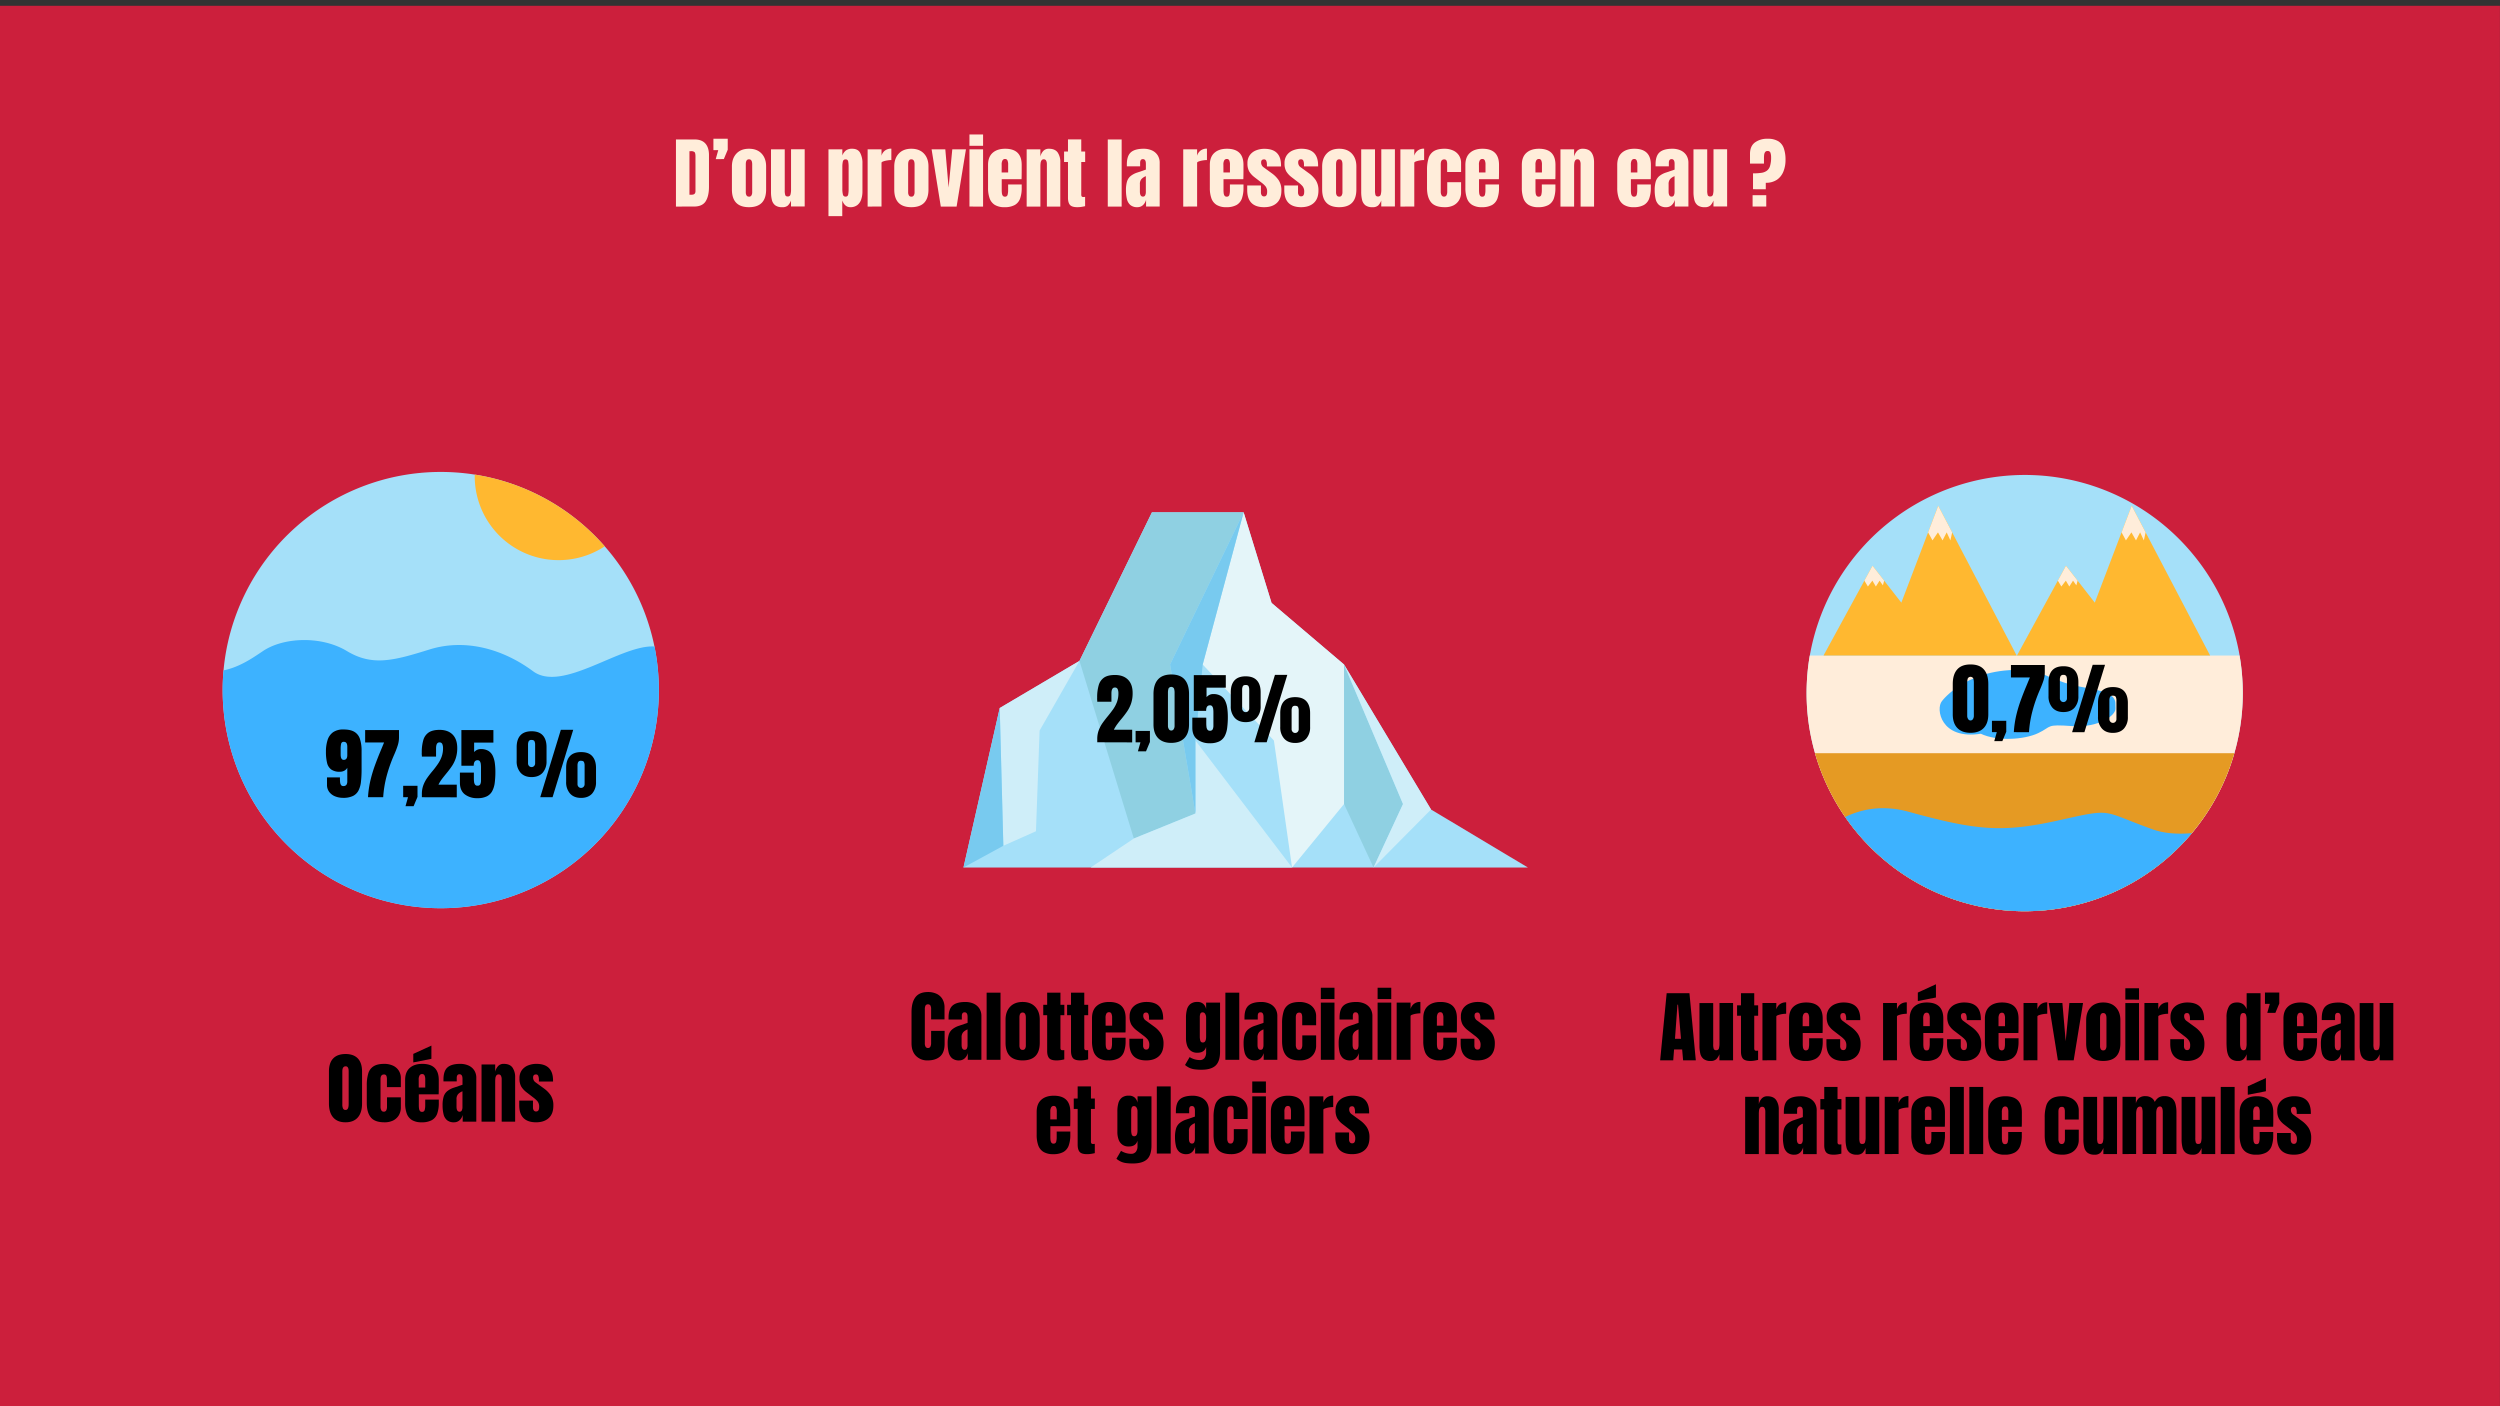<svg xmlns="http://www.w3.org/2000/svg" viewBox="0 0 1920 1080"><rect x="0" y="0" width="1920" height="1080" fill="#333333" stroke="none"/><defs><style>.cls-1{fill:#cc1f3c;}.cls-2{fill:#a5e0f9;}.cls-3{fill:#3db2ff;}.cls-4{fill:#ffb830;}.cls-5{fill:#cfeef9;}.cls-6{fill:#78caef;}.cls-7{fill:#8fd0e2;}.cls-8{fill:#e4f5f9;}.cls-9{fill:#ffedda;}.cls-10{fill:#e59a23;}</style></defs><g id="Calque_1" data-name="Calque 1"><g id="Infographie_1" data-name="Infographie 1"><rect id="fond" class="cls-1" x="-0.05" y="4.45" width="1920" height="1076"/><g id="Océans"><g id="Océan"><path id="Ciel" class="cls-2" d="M506,530a167.5,167.5,0,0,1-335,0q0-7.65.67-15.13A167.54,167.54,0,0,1,338.45,362.45a170,170,0,0,1,23.82,1.68l2.33.35a167.22,167.22,0,0,1,99.84,55.1q2.85,3.24,5.53,6.64a166.81,166.81,0,0,1,32.64,70.25A168.66,168.66,0,0,1,506,530Z"/><path id="Eau" class="cls-3" d="M506,530a167.5,167.5,0,0,1-335,0q0-7.65.67-15.13c12.34-2.6,22-9.28,30.29-14.86,15.86-10.66,44.8-11.87,64.47,0s36.11,7.3,63.49-1.23,56.31-.41,79.46,16.73c22.58,16.72,67.45-20.69,93.28-19A168.66,168.66,0,0,1,506,530Z"/><path id="Soleil" class="cls-4" d="M464.44,419.58a64.43,64.43,0,0,1-99.85-53.81c0-.43,0-.86,0-1.29A167.22,167.22,0,0,1,464.44,419.58Z"/></g><path d="M265.34,861.93q-6.18,0-9.44-3.73t-3.27-10.8V822.91q0-6.61,3.24-10t9.47-3.43q6.24,0,9.48,3.43t3.24,10V847.4q0,7.07-3.27,10.8T265.34,861.93Zm.09-9.49c1.56,0,2.35-1.51,2.35-4.54V822.73c0-2.54-.77-3.8-2.29-3.8-1.72,0-2.58,1.29-2.58,3.89V848a7.41,7.41,0,0,0,.59,3.44A2,2,0,0,0,265.43,852.44Z"/><path d="M295.26,861.93q-7.39,0-10.48-3.78t-3.09-11.1V833.52a30.53,30.53,0,0,1,1.17-9.17,9.57,9.57,0,0,1,4.11-5.48q2.92-1.82,8.14-1.82a15.84,15.84,0,0,1,6.52,1.29,10.51,10.51,0,0,1,4.55,3.78,10.63,10.63,0,0,1,1.67,6.09v6.71H297.16v-6.15a6.6,6.6,0,0,0-.44-2.56,1.83,1.83,0,0,0-1.9-1q-2.58,0-2.58,3.66v21.3a5.26,5.26,0,0,0,.58,2.47,2,2,0,0,0,1.94,1.13,2,2,0,0,0,1.92-1.1,5.74,5.74,0,0,0,.54-2.56v-7.38h10.63v7.67a11.54,11.54,0,0,1-1.62,6.23,10.69,10.69,0,0,1-4.47,4A14.82,14.82,0,0,1,295.26,861.93Z"/><path d="M323.82,861.93a13.91,13.91,0,0,1-7.47-1.75,9.73,9.73,0,0,1-4-5.07,23.24,23.24,0,0,1-1.21-8V829.47q0-6.12,3.52-9.27t9.67-3.15q12.66,0,12.65,12.42v3.2c0,3.86,0,6.46-.11,7.79H321.65V849a17.31,17.31,0,0,0,.15,2.3,4.1,4.1,0,0,0,.66,1.86,1.87,1.87,0,0,0,1.65.74,1.9,1.9,0,0,0,2.05-1.42,13.53,13.53,0,0,0,.41-3.71V844.5H337V847a24.27,24.27,0,0,1-1.21,8.25,9.27,9.27,0,0,1-4.1,5A15.67,15.67,0,0,1,323.82,861.93Zm-6.42-46v-6.54l13.92-6.38v10.16Zm4.19,19.27h5v-5.91a7.39,7.39,0,0,0-.58-3.42,1.91,1.91,0,0,0-1.76-1,2.22,2.22,0,0,0-2,1,6.36,6.36,0,0,0-.69,3.46Z"/><path d="M348.81,861.93a8.13,8.13,0,0,1-5.58-1.7,8.68,8.68,0,0,1-2.62-4.65,29.09,29.09,0,0,1-.71-6.71,22.66,22.66,0,0,1,.8-6.58,8.72,8.72,0,0,1,2.71-4.2,15.89,15.89,0,0,1,5.28-2.79l6.51-2.22v-4.52c0-2.36-.77-3.54-2.32-3.54-1.4,0-2.11,1-2.11,2.87v2.64H340.58a5,5,0,0,1,0-.6v-.84q0-6.55,3.09-9.3t9.8-2.74a15.3,15.3,0,0,1,6.3,1.25,10.24,10.24,0,0,1,4.41,3.67,10.61,10.61,0,0,1,1.62,6v33.48H355.34v-5.21a8,8,0,0,1-2.52,4.22A6.1,6.1,0,0,1,348.81,861.93Zm4.13-8.14a1.74,1.74,0,0,0,1.76-1.09,5.86,5.86,0,0,0,.47-2.34V838.11a9,9,0,0,0-3.37,2.22,5.66,5.66,0,0,0-1.2,3.91v5.65Q350.6,853.79,352.94,853.79Z"/><path d="M369.82,861.46V817.52h10.49v5.59a9.47,9.47,0,0,1,2.18-4.29,5.66,5.66,0,0,1,4.44-1.77c3,0,5.26.94,6.63,2.81a12.78,12.78,0,0,1,2.07,7.71v33.89H385.29V828.65a5.5,5.5,0,0,0-.53-2.39,1.85,1.85,0,0,0-1.82-1.09,2,2,0,0,0-1.77.83,4.63,4.63,0,0,0-.72,2.08,20.73,20.73,0,0,0-.14,2.48v30.9Z"/><path d="M411.77,861.93q-13,0-13-13.18v-3.49h10.55v5.16a4,4,0,0,0,.59,2.34,2.1,2.1,0,0,0,1.87.85c1.52,0,2.29-1.14,2.29-3.42a6.55,6.55,0,0,0-1.21-4.3,18.54,18.54,0,0,0-2.93-2.74l-5.59-4.3a16.11,16.11,0,0,1-4-4.34,12.31,12.31,0,0,1-1.38-6.36,10.29,10.29,0,0,1,1.8-6.24,10.74,10.74,0,0,1,4.78-3.66,17,17,0,0,1,6.43-1.2q12.76,0,12.77,12.74v.82H413.88v-1.67a7.35,7.35,0,0,0-.45-2.54,1.75,1.75,0,0,0-1.78-1.23q-2.22,0-2.22,2.34a4.33,4.33,0,0,0,1.87,3.72l6.51,4.75a21.06,21.06,0,0,1,5.11,5.21,14,14,0,0,1,2.06,8q0,6.21-3.53,9.46T411.77,861.93Z"/><path d="M263.47,612.74a16.22,16.22,0,0,1-6.07-1.13,10.54,10.54,0,0,1-4.54-3.39,8.91,8.91,0,0,1-1.72-5.59v-5.57h9.93v1.06a24.44,24.44,0,0,0,.13,2.57,4.87,4.87,0,0,0,.67,2.14,1.94,1.94,0,0,0,1.78.85,2.73,2.73,0,0,0,2.4-.95,4.7,4.7,0,0,0,.67-2.74V589.65a5.67,5.67,0,0,1-2.2,2.2,7,7,0,0,1-3.57.85,10.81,10.81,0,0,1-6.56-1.72,8.81,8.81,0,0,1-3.2-5.11,34.93,34.93,0,0,1-.87-8.5,29,29,0,0,1,1.25-9,11.68,11.68,0,0,1,4.21-6,13.35,13.35,0,0,1,8-2.13q5.4,0,8.41,1.83a9.88,9.88,0,0,1,4.26,5.5,29.17,29.17,0,0,1,1.25,9.22v13.94a85.22,85.22,0,0,1-.46,9.47,19.58,19.58,0,0,1-1.89,6.88,9.48,9.48,0,0,1-4.27,4.22A16.93,16.93,0,0,1,263.47,612.74Zm.53-29.15c1.81,0,2.72-1.23,2.72-3.67v-6.38q0-3.81-2.58-3.81a1.93,1.93,0,0,0-2.16,1.54,17.74,17.74,0,0,0-.36,3.94v4.16Q261.62,583.58,264,583.59Z"/><path d="M282.63,612.24a77,77,0,0,1,2-13.48,106.48,106.48,0,0,1,3.58-11.67q2-5.42,3.89-9.92l2.87-6.94H280.43v-9.55h26v5.62a20.08,20.08,0,0,1-1,6.27q-1,3.16-2.69,7A111.81,111.81,0,0,0,296.94,596a84.55,84.55,0,0,0-2.65,16.25Z"/><path d="M311.43,619.15l1.93-6.91h-3.72v-8.73h11V612l-3,7.18Z"/><path d="M324,612.27v-2.46a19,19,0,0,1,1.18-6.9,25.75,25.75,0,0,1,3.06-5.69c1.25-1.74,2.57-3.46,4-5.14s2.63-3.32,3.85-5.05a25.49,25.49,0,0,0,3-5.63,19,19,0,0,0,1.16-6.81,8.14,8.14,0,0,0-.54-3.12,2.18,2.18,0,0,0-2.25-1.3q-2.56,0-2.57,4.6v6.3H324c0-.45,0-1-.08-1.53s0-1.11,0-1.64a33.11,33.11,0,0,1,1.17-9.45,10.55,10.55,0,0,1,4.15-5.91q3-2,8.36-2,6.42,0,10,3.6c2.37,2.41,3.56,5.83,3.56,10.29a24.5,24.5,0,0,1-1.18,8,25.05,25.05,0,0,1-3.1,6.21q-1.94,2.81-4.25,5.58-1.64,2-3.18,4a28.74,28.74,0,0,0-2.71,4.39h14.06v9.73Z"/><path d="M366.68,613a15.32,15.32,0,0,1-9.71-2.94q-3.77-3-3.76-9v-7.68h10.72v4.43a21,21,0,0,0,.16,2.66,4.6,4.6,0,0,0,.75,2.11,2.09,2.09,0,0,0,1.84.82,2.17,2.17,0,0,0,2.2-1.13,6.83,6.83,0,0,0,.53-2.88V589.21a20.55,20.55,0,0,0-.16-2.49,4.75,4.75,0,0,0-.72-2.05,2,2,0,0,0-1.79-.82q-2.92,0-2.93,4.25h-9.46V560.68h24.58v9.66h-14.8v7.27A6.9,6.9,0,0,1,366.2,576a6.34,6.34,0,0,1,3.06-.71,11,11,0,0,1,5.73,1.34,9,9,0,0,1,3.4,3.75A18.75,18.75,0,0,1,380,585.9a48.42,48.42,0,0,1,.45,6.8,66.32,66.32,0,0,1-.48,8.39,18.53,18.53,0,0,1-1.91,6.4,9.56,9.56,0,0,1-4.16,4.09A15.74,15.74,0,0,1,366.68,613Z"/><path d="M408.25,596.8q-5.44,0-8.45-3.36a12.92,12.92,0,0,1-3-9V573.86c0-4,.95-7,2.84-9.08s4.77-3.17,8.61-3.17,6.73,1.06,8.63,3.17,2.86,5.13,2.86,9.08v10.63a12.92,12.92,0,0,1-3,9C414.73,595.68,411.91,596.8,408.25,596.8Zm0-7.68a2.59,2.59,0,0,0,1.94-.83,2.89,2.89,0,0,0,.79-2.07V572a6.17,6.17,0,0,0-.5-2.72c-.33-.66-1.07-1-2.23-1a2.24,2.24,0,0,0-2.21,1,6.09,6.09,0,0,0-.51,2.71v14.24a2.89,2.89,0,0,0,.79,2.07A2.58,2.58,0,0,0,408.25,589.12Zm6.65,23.15,15.83-51.77h9.49l-15.85,51.77Zm31.35.52c-3.63,0-6.45-1.11-8.45-3.35a12.93,12.93,0,0,1-3-9V589.86c0-4,.94-7,2.84-9.09s4.76-3.16,8.61-3.16,6.73,1,8.63,3.16,2.86,5.14,2.86,9.09v10.63a12.89,12.89,0,0,1-3,9C452.73,611.68,449.9,612.79,446.25,612.79Zm0-7.67a2.57,2.57,0,0,0,1.94-.84,2.89,2.89,0,0,0,.79-2.06V588a6.17,6.17,0,0,0-.5-2.72c-.33-.67-1.08-1-2.23-1a2.24,2.24,0,0,0-2.21,1,6.06,6.06,0,0,0-.51,2.71v14.24a2.85,2.85,0,0,0,.79,2.06A2.55,2.55,0,0,0,446.25,605.12Z"/></g><g id="Galcier"><g id="Glacier"><polygon class="cls-2" points="739.95 666.24 767.79 543.76 829.03 507.58 884.7 393.45 955.1 393.45 976.55 463.04 1032.23 510.36 1099.03 621.7 1173.4 666.24 739.95 666.24"/><polygon class="cls-5" points="829.03 507.58 767.79 543.76 770.57 649.54 795.62 638.4 798.41 561.1 829.03 507.58"/><polygon class="cls-6" points="767.79 543.76 770.57 649.54 739.95 666.24 767.79 543.76"/><polygon class="cls-7" points="955.1 393.45 898.62 510.36 918.1 624.75 870.78 643.97 829.03 507.58 884.7 393.45 955.1 393.45"/><polygon class="cls-5" points="870.78 643.97 837.64 666.24 992.29 666.24 918.1 568.73 918.1 624.75 870.78 643.97"/><polygon class="cls-8" points="955.1 393.45 976.55 463.04 1032.23 510.36 1032.23 617.49 992.29 666.24 978.35 568.73 923.67 510.36 955.1 393.45"/><polygon class="cls-6" points="955.1 393.45 898.62 510.36 918.1 624.75 918.1 568.73 923.67 510.36 955.1 393.45"/><polygon class="cls-7" points="1032.23 510.36 1077.51 617.49 1054.87 666.24 1032.23 617.49 1032.23 510.36"/><polygon class="cls-5" points="1099.03 621.7 1054.87 666.24 1077.51 617.49 1032.23 510.36 1099.03 621.7"/></g><g id="textes"><path d="M712.46,814.4a12.07,12.07,0,0,1-9-3.49q-3.41-3.48-3.41-9.76V777.37q0-7.5,3-11.49c2-2.65,5.21-4,9.69-4a15.26,15.26,0,0,1,6.52,1.34,10.37,10.37,0,0,1,4.49,4,12.7,12.7,0,0,1,1.64,6.76v8.9H715.1v-7.61a5.77,5.77,0,0,0-.59-3.13,2.1,2.1,0,0,0-1.81-.8,2,2,0,0,0-1.94,1,6.52,6.52,0,0,0-.49,2.77V801a5.41,5.41,0,0,0,.63,3,2.09,2.09,0,0,0,1.8.87,1.91,1.91,0,0,0,1.86-1.08,6.31,6.31,0,0,0,.54-2.81v-9.29h10.37v9.76q0,6.79-3.43,9.86T712.46,814.4Z"/><path d="M736.72,814.4a8.18,8.18,0,0,1-5.58-1.7,8.71,8.71,0,0,1-2.62-4.66,29,29,0,0,1-.71-6.71,22.66,22.66,0,0,1,.8-6.58,8.72,8.72,0,0,1,2.71-4.2,16,16,0,0,1,5.28-2.78l6.51-2.23V781c0-2.37-.77-3.55-2.32-3.55-1.4,0-2.11,1-2.11,2.87V783H728.49a5,5,0,0,1,0-.6v-.83q0-6.57,3.09-9.31t9.8-2.74a15.3,15.3,0,0,1,6.3,1.25,10.26,10.26,0,0,1,4.41,3.68,10.58,10.58,0,0,1,1.62,6v33.49H743.25v-5.22a8,8,0,0,1-2.52,4.22A6.08,6.08,0,0,1,736.72,814.4Zm4.13-8.15a1.74,1.74,0,0,0,1.76-1.08,5.91,5.91,0,0,0,.47-2.35V790.58a8.87,8.87,0,0,0-3.37,2.21,5.66,5.66,0,0,0-1.2,3.91v5.66Q738.51,806.25,740.85,806.25Z"/><path d="M757.73,813.93V762.37h10.66v51.56Z"/><path d="M785.38,814.4q-13.12,0-13.12-13.63V783.14q0-6.21,3.48-9.92t9.64-3.71q6.18,0,9.67,3.71t3.49,9.92v17.63Q798.54,814.41,785.38,814.4Zm0-8.09a2,2,0,0,0,1.89-.95,4.66,4.66,0,0,0,.57-2.42V781.47q0-3.84-2.46-3.84t-2.46,3.84v21.47a4.66,4.66,0,0,0,.57,2.42A2,2,0,0,0,785.38,806.31Z"/><path d="M811.43,814.4q-4.24,0-5.73-1.8t-1.48-5.53V779.68h-3v-8h3v-9.31h10.2v9.31h3v8h-3v24.93a2.5,2.5,0,0,0,.35,1.53,1.65,1.65,0,0,0,1.34.43,6,6,0,0,0,1.26-.11v7.15c-.23.07-1,.23-2.19.45A21.26,21.26,0,0,1,811.43,814.4Z"/><path d="M829.74,814.4q-4.25,0-5.73-1.8t-1.48-5.53V779.68h-3v-8h3v-9.31h10.2v9.31h3v8h-3v24.93a2.5,2.5,0,0,0,.35,1.53,1.66,1.66,0,0,0,1.35.43,6.16,6.16,0,0,0,1.26-.11v7.15c-.24.07-1,.23-2.2.45A21.26,21.26,0,0,1,829.74,814.4Z"/><path d="M851.33,814.4a13.85,13.85,0,0,1-7.47-1.76,9.72,9.72,0,0,1-4-5.07,23.46,23.46,0,0,1-1.2-8V781.94q0-6.13,3.52-9.28t9.67-3.15q12.64,0,12.65,12.43v3.19c0,3.87,0,6.46-.11,7.79H849.16v8.5a17.42,17.42,0,0,0,.15,2.3,4.19,4.19,0,0,0,.66,1.86,1.86,1.86,0,0,0,1.65.73,1.89,1.89,0,0,0,2-1.42,13.48,13.48,0,0,0,.41-3.71V797h10.43v2.49a24.17,24.17,0,0,1-1.21,8.24,9.27,9.27,0,0,1-4.1,5A15.56,15.56,0,0,1,851.33,814.4Zm-2.23-26.69h5v-5.92a7.35,7.35,0,0,0-.58-3.41,1.89,1.89,0,0,0-1.76-1,2.24,2.24,0,0,0-2,1,6.39,6.39,0,0,0-.69,3.46Z"/><path d="M880.36,814.4q-13,0-13-13.19v-3.48H877.9v5.15a4.1,4.1,0,0,0,.59,2.35,2.12,2.12,0,0,0,1.87.85c1.53,0,2.29-1.15,2.29-3.43a6.5,6.5,0,0,0-1.2-4.29,18.51,18.51,0,0,0-2.93-2.74l-5.6-4.31a16.24,16.24,0,0,1-4-4.33,12.36,12.36,0,0,1-1.38-6.36,10.29,10.29,0,0,1,1.8-6.24,10.8,10.8,0,0,1,4.78-3.66,16.8,16.8,0,0,1,6.43-1.21q12.76,0,12.77,12.75v.82H882.47v-1.67a7.36,7.36,0,0,0-.45-2.55,1.74,1.74,0,0,0-1.77-1.23c-1.49,0-2.23.78-2.23,2.34a4.31,4.31,0,0,0,1.87,3.72l6.51,4.75a21.06,21.06,0,0,1,5.11,5.21,14,14,0,0,1,2.07,8q0,6.21-3.53,9.47T880.36,814.4Z"/><path d="M922.7,821.55a38.89,38.89,0,0,1-5.23-.31,14.08,14.08,0,0,1-3.91-1.1,15.44,15.44,0,0,1-3.46-2.23l3.54-6.06a14.93,14.93,0,0,0,7.68,2.28,4.4,4.4,0,0,0,3.75-1.61,6.71,6.71,0,0,0,1.23-4.19V804c-.84,3-3.08,4.51-6.71,4.51a8,8,0,0,1-5.07-1.5,8.41,8.41,0,0,1-2.81-4,17.23,17.23,0,0,1-.88-5.68V781.53a23.53,23.53,0,0,1,.76-6.26,8,8,0,0,1,2.67-4.23,8.31,8.31,0,0,1,5.33-1.53,6.52,6.52,0,0,1,4.53,1.47,7.31,7.31,0,0,1,2.18,3.95V770H937v37.68q0,7.47-3.44,10.68T922.7,821.55Zm1.14-20.92q2.46,0,2.46-4.46V781.23a5.11,5.11,0,0,0-.69-2.46,2.1,2.1,0,0,0-1.89-1.26,1.76,1.76,0,0,0-1.9,1.13,7.93,7.93,0,0,0-.38,2.59v14.94a11.47,11.47,0,0,0,.39,3A1.87,1.87,0,0,0,923.84,800.63Z"/><path d="M941.1,813.93V762.37h10.66v51.56Z"/><path d="M964,814.4a8.15,8.15,0,0,1-5.58-1.7,8.73,8.73,0,0,1-2.63-4.66,29.05,29.05,0,0,1-.7-6.71,22.7,22.7,0,0,1,.79-6.58,8.8,8.8,0,0,1,2.71-4.2,16,16,0,0,1,5.29-2.78l6.5-2.23V781c0-2.37-.77-3.55-2.31-3.55s-2.11,1-2.11,2.87V783h-10.2a5,5,0,0,1,0-.6v-.83q0-6.57,3.1-9.31t9.8-2.74a15.22,15.22,0,0,1,6.29,1.25,10.15,10.15,0,0,1,4.41,3.68,10.51,10.51,0,0,1,1.63,6v33.49H970.51v-5.22a8.11,8.11,0,0,1-2.52,4.22A6.08,6.08,0,0,1,964,814.4Zm4.13-8.15a1.73,1.73,0,0,0,1.75-1.08,5.74,5.74,0,0,0,.47-2.35V790.58a9,9,0,0,0-3.37,2.21,5.66,5.66,0,0,0-1.2,3.91v5.66Q965.76,806.25,968.11,806.25Z"/><path d="M998.19,814.4q-7.38,0-10.47-3.78t-3.09-11.11V786a30.57,30.57,0,0,1,1.17-9.17,9.63,9.63,0,0,1,4.1-5.48c2-1.21,4.67-1.82,8.15-1.82a15.84,15.84,0,0,1,6.52,1.29,10.51,10.51,0,0,1,4.55,3.78,10.64,10.64,0,0,1,1.67,6.1v6.71H1000.1v-6.16a6.64,6.64,0,0,0-.44-2.56,1.84,1.84,0,0,0-1.9-1q-2.58,0-2.58,3.66v21.3a5.33,5.33,0,0,0,.58,2.48,2,2,0,0,0,1.94,1.12,2,2,0,0,0,1.92-1.09,5.79,5.79,0,0,0,.54-2.57v-7.38h10.63v7.67a11.51,11.51,0,0,1-1.62,6.23,10.69,10.69,0,0,1-4.47,4A14.73,14.73,0,0,1,998.19,814.4Z"/><path d="M1014.4,767.29v-8.73h10.48v8.73Zm0,46.64V770h10.48v43.95Z"/><path d="M1037,814.4a8.18,8.18,0,0,1-5.58-1.7,8.71,8.71,0,0,1-2.62-4.66,29.05,29.05,0,0,1-.7-6.71,22.7,22.7,0,0,1,.79-6.58,8.72,8.72,0,0,1,2.71-4.2,16,16,0,0,1,5.29-2.78l6.5-2.23V781c0-2.37-.77-3.55-2.32-3.55-1.4,0-2.1,1-2.1,2.87V783h-10.2a5,5,0,0,1,0-.6v-.83q0-6.57,3.09-9.31t9.8-2.74a15.27,15.27,0,0,1,6.3,1.25,10.15,10.15,0,0,1,4.41,3.68,10.58,10.58,0,0,1,1.63,6v33.49h-10.43v-5.22a8.11,8.11,0,0,1-2.52,4.22A6.1,6.1,0,0,1,1037,814.4Zm4.13-8.15a1.74,1.74,0,0,0,1.76-1.08,5.91,5.91,0,0,0,.47-2.35V790.58a8.87,8.87,0,0,0-3.37,2.21,5.66,5.66,0,0,0-1.2,3.91v5.66Q1038.83,806.25,1041.17,806.25Z"/><path d="M1058,767.29v-8.73h10.49v8.73Zm0,46.64V770h10.49v43.95Z"/><path d="M1072.64,813.93V770h10.66v4.9a7.49,7.49,0,0,1,2.7-4,7.91,7.91,0,0,1,4.86-1.43v8.76a21.17,21.17,0,0,0-3.08.27,16.86,16.86,0,0,0-3.13.77c-.9.32-1.35.67-1.35,1.06v33.61Z"/><path d="M1105.74,814.4a13.9,13.9,0,0,1-7.47-1.76,9.7,9.7,0,0,1-4-5.07,23.46,23.46,0,0,1-1.2-8V781.94q0-6.13,3.51-9.28t9.67-3.15q12.66,0,12.66,12.43v3.19c0,3.87,0,6.46-.12,7.79h-15.23v8.5a17.43,17.43,0,0,0,.14,2.3,4.19,4.19,0,0,0,.66,1.86,2.21,2.21,0,0,0,3.71-.69,13.88,13.88,0,0,0,.41-3.71V797h10.43v2.49a24.15,24.15,0,0,1-1.22,8.24,9.27,9.27,0,0,1-4.1,5A15.54,15.54,0,0,1,1105.74,814.4Zm-2.22-26.69h5v-5.92a7.32,7.32,0,0,0-.59-3.41,1.88,1.88,0,0,0-1.76-1,2.21,2.21,0,0,0-1.94,1,6.39,6.39,0,0,0-.69,3.46Z"/><path d="M1134.78,814.4q-13,0-13-13.19v-3.48h10.55v5.15a4.11,4.11,0,0,0,.58,2.35,2.14,2.14,0,0,0,1.88.85c1.52,0,2.28-1.15,2.28-3.43a6.5,6.5,0,0,0-1.2-4.29,18.51,18.51,0,0,0-2.93-2.74l-5.59-4.31a16.29,16.29,0,0,1-4-4.33,12.36,12.36,0,0,1-1.38-6.36,10.3,10.3,0,0,1,1.81-6.24,10.77,10.77,0,0,1,4.77-3.66,16.84,16.84,0,0,1,6.43-1.21q12.78,0,12.78,12.75v.82h-10.84v-1.67a7.37,7.37,0,0,0-.46-2.55,1.73,1.73,0,0,0-1.77-1.23c-1.48,0-2.23.78-2.23,2.34a4.31,4.31,0,0,0,1.88,3.72l6.5,4.75a20.89,20.89,0,0,1,5.11,5.21,14,14,0,0,1,2.07,8q0,6.21-3.53,9.47T1134.78,814.4Z"/><path d="M808.83,886.4a13.9,13.9,0,0,1-7.47-1.76,9.7,9.7,0,0,1-4-5.07,23.46,23.46,0,0,1-1.2-8V853.94q0-6.13,3.51-9.28t9.67-3.15q12.66,0,12.66,12.43v3.19c0,3.87,0,6.46-.12,7.79H806.67v8.5a17.43,17.43,0,0,0,.14,2.3,4.19,4.19,0,0,0,.66,1.86,1.87,1.87,0,0,0,1.66.73,1.9,1.9,0,0,0,2-1.42,13.88,13.88,0,0,0,.41-3.71V869H822v2.49a24.15,24.15,0,0,1-1.22,8.24,9.27,9.27,0,0,1-4.1,5A15.54,15.54,0,0,1,808.83,886.4Zm-2.22-26.69h5v-5.92a7.32,7.32,0,0,0-.59-3.41,1.88,1.88,0,0,0-1.76-1,2.21,2.21,0,0,0-1.94,1,6.39,6.39,0,0,0-.69,3.46Z"/><path d="M834.85,886.4q-4.25,0-5.73-1.8c-1-1.21-1.48-3.05-1.48-5.53V851.68h-3v-8h3v-9.31h10.2v9.31h3v8h-3v24.93a2.5,2.5,0,0,0,.35,1.53,1.66,1.66,0,0,0,1.35.43,6,6,0,0,0,1.26-.11v7.15c-.24.07-1,.23-2.2.45A21.26,21.26,0,0,1,834.85,886.4Z"/><path d="M870,893.55a38.73,38.73,0,0,1-5.22-.31,14.25,14.25,0,0,1-3.92-1.1,15.62,15.62,0,0,1-3.45-2.23l3.54-6.06a14.93,14.93,0,0,0,7.68,2.28,4.4,4.4,0,0,0,3.75-1.61,6.71,6.71,0,0,0,1.23-4.19V876c-.84,3-3.08,4.51-6.71,4.51a8,8,0,0,1-5.07-1.5,8.35,8.35,0,0,1-2.81-4,17.23,17.23,0,0,1-.88-5.68V853.53a23.13,23.13,0,0,1,.76-6.26A8,8,0,0,1,861.6,843a8.29,8.29,0,0,1,5.33-1.53,6.53,6.53,0,0,1,4.53,1.47,7.31,7.31,0,0,1,2.18,3.95V842h10.69v37.68q0,7.47-3.44,10.68C878.59,892.48,875,893.55,870,893.55Zm1.15-20.92q2.46,0,2.46-4.46V853.23a5.11,5.11,0,0,0-.69-2.46,2.1,2.1,0,0,0-1.89-1.26,1.75,1.75,0,0,0-1.9,1.13,7.93,7.93,0,0,0-.38,2.59v14.94a11.47,11.47,0,0,0,.39,3A1.85,1.85,0,0,0,871.18,872.63Z"/><path d="M888.43,885.93V834.37H899.1v51.56Z"/><path d="M911.31,886.4a8.18,8.18,0,0,1-5.58-1.7,8.71,8.71,0,0,1-2.62-4.66,29.05,29.05,0,0,1-.7-6.71,22.7,22.7,0,0,1,.79-6.58,8.8,8.8,0,0,1,2.71-4.2,16,16,0,0,1,5.29-2.78l6.5-2.23V853c0-2.37-.77-3.55-2.31-3.55s-2.11,1-2.11,2.87V855h-10.2a5,5,0,0,1,0-.6v-.83q0-6.57,3.09-9.31t9.8-2.74a15.24,15.24,0,0,1,6.3,1.25,10.15,10.15,0,0,1,4.41,3.68,10.58,10.58,0,0,1,1.63,6v33.49H917.85v-5.22a8.11,8.11,0,0,1-2.52,4.22A6.08,6.08,0,0,1,911.31,886.4Zm4.13-8.15a1.74,1.74,0,0,0,1.76-1.08,5.74,5.74,0,0,0,.47-2.35V862.58a9,9,0,0,0-3.37,2.21,5.66,5.66,0,0,0-1.2,3.91v5.66Q913.1,878.25,915.44,878.25Z"/><path d="M945.53,886.4q-7.38,0-10.47-3.78T932,871.51V858a30.57,30.57,0,0,1,1.17-9.17,9.63,9.63,0,0,1,4.1-5.48q2.93-1.82,8.15-1.82a15.76,15.76,0,0,1,6.51,1.29,10.48,10.48,0,0,1,4.56,3.78,10.72,10.72,0,0,1,1.67,6.1v6.71H947.44v-6.16a6.64,6.64,0,0,0-.44-2.56,1.86,1.86,0,0,0-1.91-1c-1.72,0-2.57,1.22-2.57,3.66v21.3a5.33,5.33,0,0,0,.58,2.48,2,2,0,0,0,1.93,1.12A2,2,0,0,0,947,877.1a5.65,5.65,0,0,0,.55-2.57v-7.38h10.63v7.67a11.43,11.43,0,0,1-1.63,6.23,10.61,10.61,0,0,1-4.46,4A14.76,14.76,0,0,1,945.53,886.4Z"/><path d="M961.73,839.29v-8.73h10.49v8.73Zm0,46.64V842h10.49v43.95Z"/><path d="M988.69,886.4a13.85,13.85,0,0,1-7.47-1.76,9.67,9.67,0,0,1-4-5.07,23.46,23.46,0,0,1-1.2-8V853.94q0-6.13,3.52-9.28t9.66-3.15q12.66,0,12.66,12.43v3.19c0,3.87,0,6.46-.12,7.79H986.52v8.5a17.42,17.42,0,0,0,.15,2.3,4.07,4.07,0,0,0,.65,1.86,2.21,2.21,0,0,0,3.71-.69,13.88,13.88,0,0,0,.41-3.71V869h10.43v2.49a23.91,23.91,0,0,1-1.22,8.24,9.23,9.23,0,0,1-4.1,5A15.5,15.5,0,0,1,988.69,886.4Zm-2.23-26.69h5v-5.92a7.35,7.35,0,0,0-.58-3.41,1.9,1.9,0,0,0-1.76-1,2.24,2.24,0,0,0-2,1,6.39,6.39,0,0,0-.69,3.46Z"/><path d="M1005.68,885.93V842h10.66v4.9a7.49,7.49,0,0,1,2.7-4,7.91,7.91,0,0,1,4.86-1.43v8.76a20.93,20.93,0,0,0-3.07.27,16.78,16.78,0,0,0-3.14.77c-.9.32-1.35.67-1.35,1.06v33.61Z"/><path d="M1038.52,886.4q-13,0-13-13.19v-3.48h10.55v5.15a4.1,4.1,0,0,0,.59,2.35,2.12,2.12,0,0,0,1.87.85c1.52,0,2.29-1.15,2.29-3.43a6.5,6.5,0,0,0-1.2-4.29,19,19,0,0,0-2.93-2.74l-5.6-4.31a16.08,16.08,0,0,1-4-4.33,12.36,12.36,0,0,1-1.38-6.36,10.29,10.29,0,0,1,1.8-6.24,10.74,10.74,0,0,1,4.78-3.66,16.8,16.8,0,0,1,6.43-1.21q12.77,0,12.77,12.75v.82h-10.84v-1.67a7.36,7.36,0,0,0-.45-2.55,1.75,1.75,0,0,0-1.78-1.23q-2.22,0-2.22,2.34a4.31,4.31,0,0,0,1.87,3.72l6.51,4.75a21.06,21.06,0,0,1,5.11,5.21,14,14,0,0,1,2.06,8q0,6.21-3.53,9.47T1038.52,886.4Z"/><path d="M842.69,570.07v-2.46a19,19,0,0,1,1.19-6.9,25.46,25.46,0,0,1,3.06-5.68q1.88-2.62,4-5.15c1.34-1.64,2.63-3.32,3.85-5a25.42,25.42,0,0,0,3-5.62,19.1,19.1,0,0,0,1.15-6.82,8.14,8.14,0,0,0-.54-3.12,2.17,2.17,0,0,0-2.24-1.3q-2.58,0-2.58,4.6v6.3H842.69c0-.45,0-1-.07-1.52s0-1.12,0-1.65a33,33,0,0,1,1.17-9.44,10.61,10.61,0,0,1,4.14-5.92c2-1.36,4.77-2,8.37-2q6.4,0,10,3.61t3.56,10.28a24.47,24.47,0,0,1-1.17,7.95,25.4,25.4,0,0,1-3.1,6.21q-1.93,2.8-4.25,5.59-1.65,1.95-3.18,4a28.45,28.45,0,0,0-2.71,4.39h14.06v9.73Z"/><path d="M873.92,577l1.94-6.91h-3.72v-8.73h11v8.47l-3,7.17Z"/><path d="M899.53,570.54q-6.54,0-10.09-3.66t-3.56-10.55V533.07q0-7.27,3.38-11.15T899.53,518q6.91,0,10.28,3.88t3.37,11.15v23.26q0,6.88-3.54,10.55T899.53,570.54Zm0-9.49A2.09,2.09,0,0,0,901.4,560a4.49,4.49,0,0,0,.68-2.43V532.07a11.23,11.23,0,0,0-.4-3.18,2.38,2.38,0,0,0-4.3,0,11.23,11.23,0,0,0-.4,3.18v25.46a4.42,4.42,0,0,0,.69,2.43A2.1,2.1,0,0,0,899.53,561.05Z"/><path d="M929.18,570.8a15.3,15.3,0,0,1-9.71-2.94q-3.76-2.94-3.77-9v-7.68h10.72v4.43a22.9,22.9,0,0,0,.16,2.66,4.55,4.55,0,0,0,.75,2.11,2.11,2.11,0,0,0,1.85.82,2.16,2.16,0,0,0,2.19-1.12,6.75,6.75,0,0,0,.53-2.89V547a18.71,18.71,0,0,0-.16-2.49,4.75,4.75,0,0,0-.72-2,2,2,0,0,0-1.78-.82c-2,0-2.93,1.42-2.93,4.25h-9.47V518.48h24.58v9.67H926.63v7.26a6.83,6.83,0,0,1,2.06-1.65,6.25,6.25,0,0,1,3.07-.72,10.84,10.84,0,0,1,5.72,1.35,8.77,8.77,0,0,1,3.4,3.75,18.31,18.31,0,0,1,1.64,5.56,48.36,48.36,0,0,1,.46,6.8,64.29,64.29,0,0,1-.49,8.39,18.46,18.46,0,0,1-1.9,6.4,9.66,9.66,0,0,1-4.16,4.09A15.76,15.76,0,0,1,929.18,570.8Z"/><path d="M956.69,554.6c-3.64,0-6.45-1.12-8.46-3.35a12.93,12.93,0,0,1-3-9V531.66q0-5.91,2.84-9.08t8.62-3.16q5.76,0,8.63,3.16t2.85,9.08V542.3a12.93,12.93,0,0,1-3,9Q962.17,554.6,956.69,554.6Zm0-7.67a2.55,2.55,0,0,0,1.93-.84,2.87,2.87,0,0,0,.79-2.06V529.79a6.08,6.08,0,0,0-.5-2.73q-.49-1-2.22-1c-1.14,0-1.87.33-2.21,1a5.89,5.89,0,0,0-.52,2.71V544a2.91,2.91,0,0,0,.79,2.06A2.57,2.57,0,0,0,956.69,546.93Zm6.65,23.14,15.82-51.77h9.49L972.8,570.07Zm31.35.53q-5.46,0-8.46-3.36a12.92,12.92,0,0,1-3-9V547.66c0-3.95.95-7,2.84-9.08s4.77-3.17,8.62-3.17,6.72,1.06,8.62,3.17,2.86,5.13,2.86,9.08v10.63a12.92,12.92,0,0,1-3,9C1001.16,569.48,998.34,570.6,994.69,570.6Zm0-7.68a2.58,2.58,0,0,0,1.93-.83,2.89,2.89,0,0,0,.79-2.07V545.78a6.17,6.17,0,0,0-.5-2.72c-.33-.67-1.07-1-2.22-1a2.26,2.26,0,0,0-2.22,1,6.09,6.09,0,0,0-.51,2.71V560a2.89,2.89,0,0,0,.79,2.07A2.59,2.59,0,0,0,994.69,562.92Z"/></g></g><g id="Aure_réservoir" data-name="Aure réservoir"><g id="Illustration"><path class="cls-2" d="M1722.46,532.31a167.5,167.5,0,1,1-335,0q0-7.65.67-15.13c.41-4.63,1-9.21,1.8-13.73a167.71,167.71,0,0,1,188.85-137l2.33.35A167.26,167.26,0,0,1,1681,421.93q2.85,3.26,5.53,6.65a166.81,166.81,0,0,1,32.64,70.25c.31,1.53.6,3.08.86,4.62A168.44,168.44,0,0,1,1722.46,532.31Z"/><path class="cls-9" d="M1722.46,532.31a167.5,167.5,0,0,1-335,0q0-7.65.67-15.13c.41-4.63,1-9.21,1.8-13.73h330A168.44,168.44,0,0,1,1722.46,532.31Z"/><g id="Montagne"><polygon class="cls-4" points="1548.8 503.45 1400.46 503.45 1438.09 434.5 1460.23 462.84 1488.57 388.45 1548.8 503.45"/><polygon class="cls-9" points="1431.84 445.95 1434.55 450.44 1437.99 445.95 1440.66 450.44 1443.51 445.95 1446.06 449.56 1447.04 445.95 1438.09 434.5 1431.84 445.95"/><polygon class="cls-9" points="1480.79 408.87 1484.14 415.02 1488.36 408.87 1491.87 415.02 1495.05 408.87 1497.9 415.02 1499.26 408.87 1488.57 388.45 1480.79 408.87"/></g><g id="Montagne-2" data-name="Montagne"><polygon class="cls-4" points="1697.37 503.45 1549.03 503.45 1586.66 434.5 1608.8 462.84 1637.14 388.45 1697.37 503.45"/><polygon class="cls-9" points="1580.41 445.95 1583.12 450.44 1586.56 445.95 1589.23 450.44 1592.08 445.95 1594.63 449.56 1595.61 445.95 1586.66 434.5 1580.41 445.95"/><polygon class="cls-9" points="1629.36 408.87 1632.71 415.02 1636.93 408.87 1640.44 415.02 1643.62 408.87 1646.47 415.02 1647.83 408.87 1637.14 388.45 1629.36 408.87"/></g><path class="cls-10" d="M1716,578.45a167.57,167.57,0,0,1-322.14,0Z"/><path class="cls-3" d="M1491.4,538.47S1512,510.42,1559.52,515c10.29,1,16.66,8.82,42.64,13.23s22,10.29,22.54,15.68-12.74,15.19-33.32,13.72-15.15.2-26,5.39-31.85,6.38-44.11.49C1490.42,568.37,1486.5,544.35,1491.4,538.47Z"/><path class="cls-3" d="M1683.39,639.84a167.53,167.53,0,0,1-266.29-12.36c12.52-6.13,28.88-9.51,48.85-4,51,14,70.92,16.36,114.46,6.68s32.42-7.65,73,6.83C1662.35,640.16,1672.7,640.8,1683.39,639.84Z"/></g><g id="Textes-2" data-name="Textes"><path d="M1513.37,562.8q-6.52,0-10.09-3.66t-3.56-10.55V525.33q0-7.27,3.38-11.15t10.27-3.88q6.92,0,10.28,3.88t3.37,11.15v23.26q0,6.88-3.54,10.55T1513.37,562.8Zm0-9.49a2.12,2.12,0,0,0,1.88-1.09,4.49,4.49,0,0,0,.67-2.43V524.33a11.63,11.63,0,0,0-.39-3.18,2.39,2.39,0,0,0-4.31,0,11.23,11.23,0,0,0-.4,3.18v25.46a4.42,4.42,0,0,0,.69,2.43A2.12,2.12,0,0,0,1513.37,553.31Z"/><path d="M1531.59,569.21l1.94-6.91h-3.72v-8.73h11V562l-3,7.17Z"/><path d="M1546.62,562.3a77,77,0,0,1,2-13.48,104.37,104.37,0,0,1,3.57-11.67q2-5.42,3.9-9.92l2.87-6.94h-14.56v-9.55h26v5.62a20.35,20.35,0,0,1-1,6.27c-.69,2.11-1.59,4.44-2.7,7a111,111,0,0,0-5.78,16.45,84.58,84.58,0,0,0-2.66,16.25Z"/><path d="M1584.71,546.86q-5.45,0-8.45-3.35a12.94,12.94,0,0,1-3-9V523.92q0-5.91,2.85-9.08t8.61-3.17c3.85,0,6.72,1.06,8.63,3.17s2.85,5.14,2.85,9.08v10.64a12.93,12.93,0,0,1-3,9Q1590.19,546.86,1584.71,546.86Zm0-7.68a2.53,2.53,0,0,0,1.93-.83,2.89,2.89,0,0,0,.79-2.07V522.05a6.2,6.2,0,0,0-.49-2.73,2.27,2.27,0,0,0-2.23-1,2.23,2.23,0,0,0-2.21,1,6,6,0,0,0-.52,2.71v14.23a2.9,2.9,0,0,0,.8,2.07A2.53,2.53,0,0,0,1584.71,539.18Zm6.65,23.15,15.82-51.77h9.49l-15.85,51.77Zm31.35.53c-3.64,0-6.45-1.12-8.45-3.36a12.87,12.87,0,0,1-3-9V539.92q0-5.92,2.84-9.09c1.9-2.1,4.77-3.16,8.62-3.16s6.72,1.06,8.63,3.16,2.85,5.14,2.85,9.09v10.63a12.92,12.92,0,0,1-3,9Q1628.19,562.86,1622.71,562.86Zm0-7.68a2.58,2.58,0,0,0,1.93-.83,2.89,2.89,0,0,0,.79-2.07V538a6,6,0,0,0-.5-2.72c-.33-.67-1.07-1-2.22-1a2.23,2.23,0,0,0-2.21,1A5.94,5.94,0,0,0,1620,538v14.24a2.94,2.94,0,0,0,.79,2.07A2.6,2.6,0,0,0,1622.71,555.18Z"/><path d="M1275,814.33l5-51.56h17.49l4.89,51.56h-9.76l-.73-8.32h-6.21l-.64,8.32Zm11.39-16.55H1291l-2.26-26.22h-.46Z"/><path d="M1313.77,814.8a8.5,8.5,0,0,1-5.37-1.47,7.34,7.34,0,0,1-2.54-4.08,24.86,24.86,0,0,1-.67-6.14V770.38h10.55v31.5a11,11,0,0,0,.41,3.67,1.82,1.82,0,0,0,1.93,1,1.93,1.93,0,0,0,2.07-1.46,14.09,14.09,0,0,0,.42-3.78v-31H1331v44h-10.49v-4.69a10.5,10.5,0,0,1-2.39,3.84A6.17,6.17,0,0,1,1313.77,814.8Z"/><path d="M1344.27,814.8q-4.24,0-5.73-1.8t-1.47-5.53V780.08h-3v-8h3v-9.31h10.19v9.31h3v8h-3V805a2.57,2.57,0,0,0,.35,1.53,1.69,1.69,0,0,0,1.35.44,6,6,0,0,0,1.26-.12V814c-.24.07-1,.23-2.2.45A20.36,20.36,0,0,1,1344.27,814.8Z"/><path d="M1353.56,814.33v-44h10.66v4.9a7.49,7.49,0,0,1,2.7-4,7.91,7.91,0,0,1,4.86-1.43v8.76a20.93,20.93,0,0,0-3.07.27,16.78,16.78,0,0,0-3.14.77c-.9.32-1.35.67-1.35,1.07v33.6Z"/><path d="M1386.66,814.8a13.9,13.9,0,0,1-7.47-1.76,9.7,9.7,0,0,1-4-5.07,23.46,23.46,0,0,1-1.2-8V782.34q0-6.14,3.51-9.28t9.67-3.15q12.66,0,12.66,12.43v3.19c0,3.87,0,6.46-.12,7.79H1384.5v8.5a19.33,19.33,0,0,0,.14,2.3,4.19,4.19,0,0,0,.66,1.86,2.21,2.21,0,0,0,3.71-.69,13.88,13.88,0,0,0,.41-3.71v-4.21h10.43v2.49a24.15,24.15,0,0,1-1.22,8.24,9.27,9.27,0,0,1-4.1,5A15.54,15.54,0,0,1,1386.66,814.8Zm-2.22-26.69h5v-5.92a7.32,7.32,0,0,0-.59-3.41,1.88,1.88,0,0,0-1.76-1,2.22,2.22,0,0,0-1.94,1,6.39,6.39,0,0,0-.69,3.46Z"/><path d="M1415.7,814.8q-13,0-13-13.19v-3.48h10.55v5.15a4.11,4.11,0,0,0,.58,2.35,2.14,2.14,0,0,0,1.88.85c1.52,0,2.28-1.15,2.28-3.43a6.52,6.52,0,0,0-1.2-4.29,18.51,18.51,0,0,0-2.93-2.74l-5.59-4.31a16.29,16.29,0,0,1-4-4.33,12.36,12.36,0,0,1-1.37-6.36,10.29,10.29,0,0,1,1.8-6.24,10.77,10.77,0,0,1,4.77-3.66,17.07,17.07,0,0,1,6.43-1.21q12.78,0,12.78,12.75v.82h-10.84v-1.67a7.15,7.15,0,0,0-.46-2.55,1.73,1.73,0,0,0-1.77-1.23c-1.48,0-2.23.78-2.23,2.34a4.31,4.31,0,0,0,1.88,3.72l6.5,4.75a21.14,21.14,0,0,1,5.12,5.22,14,14,0,0,1,2.06,8q0,6.21-3.53,9.47T1415.7,814.8Z"/><path d="M1446.2,814.33v-44h10.66v4.9a7.49,7.49,0,0,1,2.7-4,7.89,7.89,0,0,1,4.86-1.43v8.76a21.05,21.05,0,0,0-3.08.27,16.86,16.86,0,0,0-3.13.77c-.9.32-1.35.67-1.35,1.07v33.6Z"/><path d="M1479.3,814.8a13.9,13.9,0,0,1-7.47-1.76,9.7,9.7,0,0,1-4-5.07,23.46,23.46,0,0,1-1.2-8V782.34q0-6.14,3.51-9.28t9.67-3.15q12.66,0,12.65,12.43v3.19c0,3.87,0,6.46-.11,7.79h-15.24v8.5a17.42,17.42,0,0,0,.15,2.3,4.19,4.19,0,0,0,.66,1.86,1.86,1.86,0,0,0,1.65.73,1.9,1.9,0,0,0,2.06-1.42,13.88,13.88,0,0,0,.41-3.71v-4.21h10.42v2.49a24.17,24.17,0,0,1-1.21,8.24,9.27,9.27,0,0,1-4.1,5A15.56,15.56,0,0,1,1479.3,814.8Zm-6.41-46V762.3l13.91-6.39v10.17Zm4.18,19.28h5v-5.92a7.32,7.32,0,0,0-.59-3.41,1.89,1.89,0,0,0-1.76-1,2.24,2.24,0,0,0-2,1,6.39,6.39,0,0,0-.69,3.46Z"/><path d="M1508.33,814.8q-13,0-13-13.19v-3.48h10.54v5.15a4.1,4.1,0,0,0,.59,2.35,2.13,2.13,0,0,0,1.87.85c1.53,0,2.29-1.15,2.29-3.43a6.52,6.52,0,0,0-1.2-4.29,18.51,18.51,0,0,0-2.93-2.74l-5.6-4.31a16.41,16.41,0,0,1-4-4.33,12.36,12.36,0,0,1-1.38-6.36,10.29,10.29,0,0,1,1.8-6.24,10.85,10.85,0,0,1,4.78-3.66,17,17,0,0,1,6.43-1.21q12.78,0,12.77,12.75v.82h-10.84v-1.67a7.36,7.36,0,0,0-.45-2.55,1.73,1.73,0,0,0-1.77-1.23c-1.49,0-2.23.78-2.23,2.34a4.31,4.31,0,0,0,1.88,3.72l6.5,4.75a20.93,20.93,0,0,1,5.11,5.22,13.92,13.92,0,0,1,2.07,8q0,6.21-3.53,9.47C1515.66,813.71,1512.44,814.8,1508.33,814.8Z"/><path d="M1537.07,814.8a13.9,13.9,0,0,1-7.47-1.76,9.7,9.7,0,0,1-4-5.07,23.46,23.46,0,0,1-1.2-8V782.34q0-6.14,3.51-9.28t9.67-3.15q12.66,0,12.66,12.43v3.19c0,3.87,0,6.46-.12,7.79h-15.23v8.5a19.33,19.33,0,0,0,.14,2.3,4.19,4.19,0,0,0,.66,1.86,2.21,2.21,0,0,0,3.71-.69,13.88,13.88,0,0,0,.41-3.71v-4.21h10.43v2.49a24.15,24.15,0,0,1-1.22,8.24,9.27,9.27,0,0,1-4.1,5A15.51,15.51,0,0,1,1537.07,814.8Zm-2.22-26.69h5v-5.92a7.32,7.32,0,0,0-.59-3.41,1.88,1.88,0,0,0-1.76-1,2.23,2.23,0,0,0-1.94,1,6.39,6.39,0,0,0-.69,3.46Z"/><path d="M1554.07,814.33v-44h10.66v4.9a7.49,7.49,0,0,1,2.7-4,7.91,7.91,0,0,1,4.86-1.43v8.76a21.05,21.05,0,0,0-3.08.27,16.86,16.86,0,0,0-3.13.77c-.9.32-1.35.67-1.35,1.07v33.6Z"/><path d="M1580.46,814.33l-7.06-44h10.52l2.52,29.36,2.84-29.36h10.49l-7.18,44Z"/><path d="M1615.3,814.8q-13.12,0-13.13-13.63V783.54q0-6.21,3.49-9.92t9.64-3.71q6.18,0,9.67,3.71t3.48,9.92v17.63Q1628.45,814.81,1615.3,814.8Zm0-8.09a2,2,0,0,0,1.89-1,4.66,4.66,0,0,0,.57-2.42V781.87q0-3.84-2.46-3.84t-2.46,3.84v21.47a4.66,4.66,0,0,0,.57,2.42A2,2,0,0,0,1615.3,806.71Z"/><path d="M1632.26,767.69V759h10.49v8.73Zm0,46.64v-44h10.49v44Z"/><path d="M1646.91,814.33v-44h10.66v4.9a7.49,7.49,0,0,1,2.7-4,7.91,7.91,0,0,1,4.86-1.43v8.76a20.93,20.93,0,0,0-3.07.27,16.78,16.78,0,0,0-3.14.77c-.9.32-1.35.67-1.35,1.07v33.6Z"/><path d="M1679.75,814.8q-13,0-13-13.19v-3.48h10.55v5.15a4,4,0,0,0,.59,2.35,2.12,2.12,0,0,0,1.87.85c1.52,0,2.29-1.15,2.29-3.43a6.46,6.46,0,0,0-1.21-4.29,18.09,18.09,0,0,0-2.93-2.74l-5.59-4.31a16.08,16.08,0,0,1-4-4.33,12.36,12.36,0,0,1-1.38-6.36,10.29,10.29,0,0,1,1.8-6.24,10.74,10.74,0,0,1,4.78-3.66,17,17,0,0,1,6.43-1.21q12.77,0,12.77,12.75v.82h-10.84v-1.67a7.36,7.36,0,0,0-.45-2.55,1.75,1.75,0,0,0-1.78-1.23q-2.22,0-2.22,2.34a4.31,4.31,0,0,0,1.87,3.72l6.51,4.75a21.1,21.1,0,0,1,5.11,5.22,13.92,13.92,0,0,1,2.06,8q0,6.21-3.53,9.47T1679.75,814.8Z"/><path d="M1718.89,814.8a9,9,0,0,1-4.83-1.12,6.83,6.83,0,0,1-2.67-3.07,15.41,15.41,0,0,1-1.16-4.6,55.67,55.67,0,0,1-.27-5.66v-19.1a16.36,16.36,0,0,1,1.8-8.2c1.2-2.09,3.23-3.14,6.11-3.14a7.71,7.71,0,0,1,4.9,1.37,8.62,8.62,0,0,1,2.65,3.79v-12.3h10.67v51.56h-10.67v-4.66a9.76,9.76,0,0,1-2.32,3.75A5.88,5.88,0,0,1,1718.89,814.8Zm4-8.21a2,2,0,0,0,2-1.2,12.35,12.35,0,0,0,.51-4.3V782.6a10.64,10.64,0,0,0-.45-3.06,1.92,1.92,0,0,0-2-1.51,2,2,0,0,0-2.14,1.44,10.72,10.72,0,0,0-.43,3.13v18.49Q1720.39,806.6,1722.9,806.59Z"/><path d="M1741.27,777.88l1.94-6.91h-3.72v-8.73h11v8.47l-3,7.17Z"/><path d="M1766.35,814.8a13.9,13.9,0,0,1-7.47-1.76,9.7,9.7,0,0,1-4-5.07,23.46,23.46,0,0,1-1.2-8V782.34q0-6.14,3.51-9.28t9.67-3.15q12.66,0,12.66,12.43v3.19c0,3.87,0,6.46-.12,7.79h-15.24v8.5a17.42,17.42,0,0,0,.15,2.3A4.19,4.19,0,0,0,1765,806a1.87,1.87,0,0,0,1.66.73,1.9,1.9,0,0,0,2-1.42,13.88,13.88,0,0,0,.41-3.71v-4.21h10.43v2.49a24.15,24.15,0,0,1-1.22,8.24,9.27,9.27,0,0,1-4.1,5A15.56,15.56,0,0,1,1766.35,814.8Zm-2.22-26.69h5v-5.92a7.32,7.32,0,0,0-.59-3.41,1.89,1.89,0,0,0-1.76-1,2.24,2.24,0,0,0-2,1,6.5,6.5,0,0,0-.68,3.46Z"/><path d="M1791.34,814.8a8.18,8.18,0,0,1-5.58-1.7,8.71,8.71,0,0,1-2.62-4.66,29.05,29.05,0,0,1-.7-6.71,22.74,22.74,0,0,1,.79-6.58,8.72,8.72,0,0,1,2.71-4.2,16,16,0,0,1,5.29-2.78l6.5-2.23v-4.51c0-2.36-.77-3.55-2.32-3.55s-2.1,1-2.1,2.87v2.64h-10.2a5,5,0,0,1,0-.6V782q0-6.57,3.09-9.31t9.8-2.74a15.27,15.27,0,0,1,6.3,1.25,10.15,10.15,0,0,1,4.41,3.68,10.58,10.58,0,0,1,1.63,6v33.49h-10.43v-5.22a8.11,8.11,0,0,1-2.52,4.22A6.1,6.1,0,0,1,1791.34,814.8Zm4.13-8.15a1.74,1.74,0,0,0,1.76-1.08,5.86,5.86,0,0,0,.47-2.34V791a9,9,0,0,0-3.37,2.21,5.66,5.66,0,0,0-1.2,3.91v5.66Q1793.13,806.65,1795.47,806.65Z"/><path d="M1820.82,814.8a8.51,8.51,0,0,1-5.38-1.47,7.34,7.34,0,0,1-2.54-4.08,25.35,25.35,0,0,1-.67-6.14V770.38h10.55v31.5a11,11,0,0,0,.41,3.67,1.82,1.82,0,0,0,1.93,1,1.92,1.92,0,0,0,2.07-1.46,14.09,14.09,0,0,0,.42-3.78v-31h10.46v44h-10.49v-4.69a10.5,10.5,0,0,1-2.39,3.84A6.16,6.16,0,0,1,1820.82,814.8Z"/><path d="M1340.29,886.33v-44h10.49V848a9.42,9.42,0,0,1,2.18-4.29,5.67,5.67,0,0,1,4.44-1.78c3,0,5.26.94,6.63,2.82a12.73,12.73,0,0,1,2.07,7.7v33.9h-10.34V853.52a5.47,5.47,0,0,0-.53-2.39,1.86,1.86,0,0,0-1.82-1.1,2,2,0,0,0-1.77.83,4.63,4.63,0,0,0-.72,2.08,20.85,20.85,0,0,0-.14,2.48v30.91Z"/><path d="M1378.2,886.8a8.18,8.18,0,0,1-5.58-1.7,8.73,8.73,0,0,1-2.63-4.66,29.61,29.61,0,0,1-.7-6.71,23.1,23.1,0,0,1,.79-6.58,8.8,8.8,0,0,1,2.71-4.2,16,16,0,0,1,5.29-2.78l6.5-2.23v-4.51c0-2.36-.77-3.55-2.31-3.55s-2.11,1-2.11,2.87v2.64H1370a5,5,0,0,1,0-.6V854q0-6.57,3.09-9.31t9.8-2.74a15.3,15.3,0,0,1,6.3,1.25,10.18,10.18,0,0,1,4.4,3.68,10.51,10.51,0,0,1,1.63,6v33.49h-10.43v-5.22a8.11,8.11,0,0,1-2.52,4.22A6.08,6.08,0,0,1,1378.2,886.8Zm4.13-8.15a1.75,1.75,0,0,0,1.76-1.08,5.86,5.86,0,0,0,.47-2.34V863a9,9,0,0,0-3.37,2.21,5.67,5.67,0,0,0-1.21,3.91v5.66C1380,877.35,1380.77,878.65,1382.33,878.65Z"/><path d="M1408.23,886.8q-4.24,0-5.73-1.8t-1.48-5.53V852.08h-3v-8h3v-9.31h10.2v9.31h3v8h-3V877a2.5,2.5,0,0,0,.35,1.53,1.65,1.65,0,0,0,1.34.44,6,6,0,0,0,1.26-.12V886c-.23.07-1,.23-2.19.45A20.36,20.36,0,0,1,1408.23,886.8Z"/><path d="M1426,886.8a8.5,8.5,0,0,1-5.37-1.47,7.28,7.28,0,0,1-2.54-4.08,24.86,24.86,0,0,1-.67-6.14V842.38h10.54v31.5a11.3,11.3,0,0,0,.41,3.67,1.84,1.84,0,0,0,1.94,1,1.91,1.91,0,0,0,2.06-1.46,13.65,13.65,0,0,0,.43-3.78v-31h10.46v44h-10.49v-4.69a10.63,10.63,0,0,1-2.39,3.84A6.2,6.2,0,0,1,1426,886.8Z"/><path d="M1447.46,886.33v-44h10.66v4.9a7.49,7.49,0,0,1,2.7-4,7.89,7.89,0,0,1,4.86-1.43v8.76a21.05,21.05,0,0,0-3.08.27,16.86,16.86,0,0,0-3.13.77c-.9.32-1.35.67-1.35,1.07v33.6Z"/><path d="M1480.56,886.8a13.9,13.9,0,0,1-7.47-1.76,9.66,9.66,0,0,1-4-5.07,23.45,23.45,0,0,1-1.21-8V854.34q0-6.14,3.52-9.28t9.67-3.15q12.66,0,12.65,12.43v3.19c0,3.87,0,6.46-.11,7.79h-15.24v8.5a17.42,17.42,0,0,0,.15,2.3,4.19,4.19,0,0,0,.66,1.86,1.86,1.86,0,0,0,1.65.73,1.89,1.89,0,0,0,2.05-1.42,13.43,13.43,0,0,0,.42-3.71v-4.21h10.42v2.49a24.17,24.17,0,0,1-1.21,8.24,9.27,9.27,0,0,1-4.1,5A15.56,15.56,0,0,1,1480.56,886.8Zm-2.23-26.69h5v-5.92a7.32,7.32,0,0,0-.59-3.41,1.89,1.89,0,0,0-1.76-1,2.24,2.24,0,0,0-2,1,6.39,6.39,0,0,0-.69,3.46Z"/><path d="M1497.55,886.33V834.77h10.67v51.56Z"/><path d="M1512.44,886.33V834.77h10.66v51.56Z"/><path d="M1539.62,886.8a13.9,13.9,0,0,1-7.47-1.76,9.7,9.7,0,0,1-4-5.07,23.46,23.46,0,0,1-1.2-8V854.34q0-6.14,3.51-9.28t9.67-3.15q12.66,0,12.66,12.43v3.19c0,3.87,0,6.46-.12,7.79h-15.23v8.5a17.43,17.43,0,0,0,.14,2.3,4.19,4.19,0,0,0,.66,1.86,1.87,1.87,0,0,0,1.66.73,1.9,1.9,0,0,0,2-1.42,13.88,13.88,0,0,0,.41-3.71v-4.21h10.43v2.49a24.15,24.15,0,0,1-1.22,8.24,9.27,9.27,0,0,1-4.1,5A15.54,15.54,0,0,1,1539.62,886.8Zm-2.22-26.69h5v-5.92a7.32,7.32,0,0,0-.59-3.41,1.88,1.88,0,0,0-1.76-1,2.21,2.21,0,0,0-1.94,1,6.39,6.39,0,0,0-.69,3.46Z"/><path d="M1583.89,886.8q-7.38,0-10.47-3.78t-3.09-11.11V858.38a30.57,30.57,0,0,1,1.17-9.17,9.63,9.63,0,0,1,4.1-5.48c2-1.21,4.67-1.82,8.14-1.82a15.78,15.78,0,0,1,6.52,1.29,10.48,10.48,0,0,1,4.56,3.78,10.72,10.72,0,0,1,1.67,6.1v6.71H1585.8v-6.16a6.64,6.64,0,0,0-.44-2.56,1.86,1.86,0,0,0-1.91-1q-2.58,0-2.58,3.66V875a5.34,5.34,0,0,0,.59,2.48,2,2,0,0,0,1.93,1.12,2,2,0,0,0,1.92-1.09,5.79,5.79,0,0,0,.54-2.57v-7.38h10.64v7.68a11.42,11.42,0,0,1-1.63,6.22,10.61,10.61,0,0,1-4.46,4A14.76,14.76,0,0,1,1583.89,886.8Z"/><path d="M1608.62,886.8a8.51,8.51,0,0,1-5.38-1.47,7.32,7.32,0,0,1-2.53-4.08,24.83,24.83,0,0,1-.68-6.14V842.38h10.55v31.5a11.3,11.3,0,0,0,.41,3.67,1.82,1.82,0,0,0,1.93,1,1.92,1.92,0,0,0,2.07-1.46,14.09,14.09,0,0,0,.42-3.78v-31h10.46v44h-10.48v-4.69a10.63,10.63,0,0,1-2.39,3.84A6.2,6.2,0,0,1,1608.62,886.8Z"/><path d="M1630.09,886.33v-44h10.26v5.1a7.82,7.82,0,0,1,2.4-4.13,7.51,7.51,0,0,1,5-1.44,8.05,8.05,0,0,1,4.5,1.22,6.57,6.57,0,0,1,2.62,3.21,9.42,9.42,0,0,1,2.83-3.3,8.09,8.09,0,0,1,4.64-1.13,8.93,8.93,0,0,1,5.64,1.57,8.17,8.17,0,0,1,2.75,4.34,23.66,23.66,0,0,1,.78,6.4v32.11H1661V854q0-4.24-2.17-4.24a2.11,2.11,0,0,0-1.76.77,4.56,4.56,0,0,0-.85,1.92,11.78,11.78,0,0,0-.23,2.29v31.55h-10.46V854a11.31,11.31,0,0,0-.34-2.75,1.61,1.61,0,0,0-1.71-1.38,2.17,2.17,0,0,0-1.82.85,4.87,4.87,0,0,0-.87,2.1,12.85,12.85,0,0,0-.24,2.44v31Z"/><path d="M1684.06,886.8a8.51,8.51,0,0,1-5.38-1.47,7.32,7.32,0,0,1-2.53-4.08,24.83,24.83,0,0,1-.68-6.14V842.38H1686v31.5a11.3,11.3,0,0,0,.41,3.67,1.82,1.82,0,0,0,1.93,1,1.92,1.92,0,0,0,2.07-1.46,14.09,14.09,0,0,0,.42-3.78v-31h10.46v44h-10.49v-4.69a10.63,10.63,0,0,1-2.38,3.84A6.2,6.2,0,0,1,1684.06,886.8Z"/><path d="M1705.53,886.33V834.77h10.67v51.56Z"/><path d="M1732.72,886.8a13.85,13.85,0,0,1-7.47-1.76,9.72,9.72,0,0,1-4-5.07,23.46,23.46,0,0,1-1.2-8V854.34q0-6.14,3.52-9.28t9.67-3.15q12.64,0,12.65,12.43v3.19c0,3.87,0,6.46-.11,7.79h-15.24v8.5a17.42,17.42,0,0,0,.15,2.3,4.19,4.19,0,0,0,.66,1.86,1.86,1.86,0,0,0,1.65.73,1.89,1.89,0,0,0,2-1.42,13.48,13.48,0,0,0,.41-3.71v-4.21h10.43v2.49a24.17,24.17,0,0,1-1.21,8.24,9.27,9.27,0,0,1-4.1,5A15.56,15.56,0,0,1,1732.72,886.8Zm-6.42-46V834.3l13.92-6.39v10.17Zm4.19,19.28h5v-5.92a7.35,7.35,0,0,0-.58-3.41,1.89,1.89,0,0,0-1.76-1,2.24,2.24,0,0,0-2,1,6.39,6.39,0,0,0-.69,3.46Z"/><path d="M1761.75,886.8q-13,0-13-13.19v-3.48h10.55v5.15a4.1,4.1,0,0,0,.59,2.35,2.12,2.12,0,0,0,1.87.85c1.53,0,2.29-1.15,2.29-3.43a6.52,6.52,0,0,0-1.2-4.29,18.51,18.51,0,0,0-2.93-2.74l-5.6-4.31a16.24,16.24,0,0,1-4-4.33,12.36,12.36,0,0,1-1.38-6.36,10.29,10.29,0,0,1,1.8-6.24,10.8,10.8,0,0,1,4.78-3.66,17,17,0,0,1,6.43-1.21q12.77,0,12.77,12.75v.82h-10.84v-1.67a7.36,7.36,0,0,0-.45-2.55,1.74,1.74,0,0,0-1.77-1.23c-1.49,0-2.23.78-2.23,2.34a4.31,4.31,0,0,0,1.87,3.72l6.51,4.75a21.1,21.1,0,0,1,5.11,5.22,13.92,13.92,0,0,1,2.07,8q0,6.21-3.53,9.47T1761.75,886.8Z"/></g></g><path class="cls-9" d="M519.13,158.65V107.09h14.18q5.57,0,8.38,3.09t2.81,9v24.14q0,7.32-2.57,11.31t-9,4Zm10.37-9.11h1.78c1.9,0,2.85-.92,2.85-2.75v-26.6q0-2.58-.69-3.33a3.83,3.83,0,0,0-2.8-.75H529.5Z"/><path class="cls-9" d="M549.68,122.21l1.94-6.92H547.9v-8.73h11V115l-3,7.18Z"/><path class="cls-9" d="M575.23,159.12q-13.12,0-13.12-13.62V127.86q0-6.21,3.48-9.92t9.64-3.7q6.18,0,9.67,3.7t3.48,9.92V145.5Q588.38,159.12,575.23,159.12Zm0-8.08a2,2,0,0,0,1.89-1,4.62,4.62,0,0,0,.57-2.41V126.19q0-3.84-2.46-3.84t-2.46,3.84v21.48a4.62,4.62,0,0,0,.57,2.41A2,2,0,0,0,575.23,151Z"/><path class="cls-9" d="M600.72,159.12a8.58,8.58,0,0,1-5.38-1.46,7.35,7.35,0,0,1-2.53-4.09,24.77,24.77,0,0,1-.68-6.14V114.71h10.55V146.2a11.38,11.38,0,0,0,.41,3.68,1.84,1.84,0,0,0,1.94,1,1.92,1.92,0,0,0,2.06-1.47,13.94,13.94,0,0,0,.43-3.78v-31H618v43.94H607.49V154a10.59,10.59,0,0,1-2.39,3.83A6.2,6.2,0,0,1,600.72,159.12Z"/><path class="cls-9" d="M636.26,166V114.71h10.66v4.69a8.89,8.89,0,0,1,2.68-3.8,7.72,7.72,0,0,1,4.91-1.36c2.87,0,4.89,1,6.08,3.13a16.63,16.63,0,0,1,1.77,8.21V147.2a18.43,18.43,0,0,1-1,6.08,9,9,0,0,1-3,4.27,8.45,8.45,0,0,1-5.32,1.57q-4.27,0-6.18-5.15v12Zm13.15-15a1.85,1.85,0,0,0,2-1.64,21,21,0,0,0,.33-4.05V128.1a20.89,20.89,0,0,0-.33-4.06,1.84,1.84,0,0,0-2-1.63,2,2,0,0,0-2.09,1.66,17.18,17.18,0,0,0-.4,4v17.16a17.18,17.18,0,0,0,.4,4A2,2,0,0,0,649.41,151Z"/><path class="cls-9" d="M666.34,158.65V114.71H677v4.89a7.41,7.41,0,0,1,2.69-4,7.93,7.93,0,0,1,4.87-1.44v8.76a19.9,19.9,0,0,0-3.08.28,16.7,16.7,0,0,0-3.13.76c-.9.32-1.35.68-1.35,1.07v33.6Z"/><path class="cls-9" d="M699.92,159.12q-13.12,0-13.13-13.62V127.86q0-6.21,3.49-9.92t9.64-3.7q6.18,0,9.67,3.7t3.48,9.92V145.5Q713.07,159.12,699.92,159.12Zm0-8.08a2,2,0,0,0,1.89-1,4.62,4.62,0,0,0,.57-2.41V126.19q0-3.84-2.46-3.84t-2.46,3.84v21.48a4.62,4.62,0,0,0,.57,2.41A2,2,0,0,0,699.92,151Z"/><path class="cls-9" d="M722.53,158.65l-7.06-43.94H726l2.52,29.35,2.84-29.35h10.49l-7.18,43.94Z"/><path class="cls-9" d="M744.54,112v-8.73H755V112Zm0,46.64V114.71H755v43.94Z"/><path class="cls-9" d="M771.49,159.12a13.77,13.77,0,0,1-7.47-1.76,9.74,9.74,0,0,1-4-5.06,23.5,23.5,0,0,1-1.2-8V126.66q0-6.12,3.52-9.27t9.67-3.15q12.65,0,12.65,12.42v3.19q0,5.81-.11,7.8H769.32v8.49a17.42,17.42,0,0,0,.15,2.3,4.14,4.14,0,0,0,.66,1.86,1.87,1.87,0,0,0,1.65.74,1.89,1.89,0,0,0,2.05-1.43,13.4,13.4,0,0,0,.41-3.7v-4.22h10.43v2.49a24.27,24.27,0,0,1-1.21,8.25,9.34,9.34,0,0,1-4.1,5A15.67,15.67,0,0,1,771.49,159.12Zm-2.23-26.69h5v-5.92a7.35,7.35,0,0,0-.58-3.41,1.91,1.91,0,0,0-1.76-1,2.22,2.22,0,0,0-1.95,1,6.32,6.32,0,0,0-.69,3.45Z"/><path class="cls-9" d="M788.48,158.65V114.71H799v5.59a9.52,9.52,0,0,1,2.18-4.29,5.69,5.69,0,0,1,4.44-1.77q4.57,0,6.64,2.81a12.83,12.83,0,0,1,2.06,7.71v33.89H804V125.84a5.36,5.36,0,0,0-.53-2.39,1.85,1.85,0,0,0-1.81-1.1,2,2,0,0,0-1.78.84,4.51,4.51,0,0,0-.71,2.08,20.59,20.59,0,0,0-.15,2.47v30.91Z"/><path class="cls-9" d="M827.42,159.12q-4.24,0-5.73-1.8t-1.48-5.52V124.4h-3v-8h3v-9.32h10.2v9.32h3v8h-3v24.94a2.44,2.44,0,0,0,.35,1.52,1.66,1.66,0,0,0,1.35.44,6,6,0,0,0,1.25-.12v7.15q-.35.12-2.19.45A20.36,20.36,0,0,1,827.42,159.12Z"/><path class="cls-9" d="M850.77,158.65V107.09h10.66v51.56Z"/><path class="cls-9" d="M873.65,159.12a8.13,8.13,0,0,1-5.58-1.7,8.69,8.69,0,0,1-2.63-4.66,29.52,29.52,0,0,1-.7-6.7,23,23,0,0,1,.79-6.58,8.87,8.87,0,0,1,2.71-4.21,16,16,0,0,1,5.29-2.78l6.5-2.23v-4.51q0-3.54-2.31-3.54c-1.41,0-2.11,1-2.11,2.87v2.64H865.42a5,5,0,0,1,0-.61v-.83q0-6.57,3.09-9.3t9.8-2.74a15.3,15.3,0,0,1,6.3,1.24,10.18,10.18,0,0,1,4.4,3.68,10.52,10.52,0,0,1,1.63,6v33.48H880.18v-5.21a8.19,8.19,0,0,1-2.52,4.22A6.12,6.12,0,0,1,873.65,159.12Zm4.13-8.14a1.75,1.75,0,0,0,1.76-1.09,5.86,5.86,0,0,0,.47-2.34V135.3a9,9,0,0,0-3.37,2.22,5.65,5.65,0,0,0-1.2,3.91v5.65Q875.44,151,877.78,151Z"/><path class="cls-9" d="M908.72,158.65V114.71h10.66v4.89a7.42,7.42,0,0,1,2.7-4,7.9,7.9,0,0,1,4.86-1.44v8.76a19.9,19.9,0,0,0-3.08.28,16.89,16.89,0,0,0-3.13.76c-.9.32-1.35.68-1.35,1.07v33.6Z"/><path class="cls-9" d="M941.82,159.12a13.81,13.81,0,0,1-7.47-1.76,9.72,9.72,0,0,1-4-5.06,23.5,23.5,0,0,1-1.2-8V126.66q0-6.12,3.51-9.27t9.67-3.15q12.66,0,12.66,12.42v3.19q0,5.81-.12,7.8H939.65v8.49a17.42,17.42,0,0,0,.15,2.3,4.14,4.14,0,0,0,.66,1.86,1.87,1.87,0,0,0,1.65.74,1.91,1.91,0,0,0,2.06-1.43,13.8,13.8,0,0,0,.41-3.7v-4.22H955v2.49a24.25,24.25,0,0,1-1.22,8.25,9.34,9.34,0,0,1-4.1,5A15.67,15.67,0,0,1,941.82,159.12Zm-2.22-26.69h5v-5.92a7.32,7.32,0,0,0-.59-3.41,1.91,1.91,0,0,0-1.76-1,2.22,2.22,0,0,0-2,1,6.34,6.34,0,0,0-.68,3.45Z"/><path class="cls-9" d="M970.86,159.12q-13,0-13-13.18v-3.49h10.54v5.16A4.07,4.07,0,0,0,969,150a2.12,2.12,0,0,0,1.88.85c1.52,0,2.28-1.14,2.28-3.43a6.53,6.53,0,0,0-1.2-4.29,18.51,18.51,0,0,0-2.93-2.74l-5.6-4.3a16.44,16.44,0,0,1-4-4.34,12.31,12.31,0,0,1-1.38-6.36,10.29,10.29,0,0,1,1.8-6.24,10.85,10.85,0,0,1,4.78-3.66,17,17,0,0,1,6.43-1.2q12.78,0,12.77,12.74v.82H973v-1.67a7.36,7.36,0,0,0-.45-2.55,1.73,1.73,0,0,0-1.77-1.23c-1.49,0-2.23.79-2.23,2.35a4.34,4.34,0,0,0,1.88,3.72l6.5,4.74a21.1,21.1,0,0,1,5.11,5.22,14,14,0,0,1,2.07,8q0,6.21-3.53,9.46T970.86,159.12Z"/><path class="cls-9" d="M999.33,159.12q-13,0-13-13.18v-3.49h10.55v5.16a4.07,4.07,0,0,0,.59,2.34,2.1,2.1,0,0,0,1.87.85c1.53,0,2.29-1.14,2.29-3.43a6.53,6.53,0,0,0-1.2-4.29,19,19,0,0,0-2.93-2.74l-5.6-4.3a16.11,16.11,0,0,1-4-4.34,12.31,12.31,0,0,1-1.38-6.36,10.29,10.29,0,0,1,1.8-6.24,10.74,10.74,0,0,1,4.78-3.66,17,17,0,0,1,6.43-1.2q12.76,0,12.77,12.74v.82h-10.84v-1.67a7.36,7.36,0,0,0-.45-2.55,1.75,1.75,0,0,0-1.78-1.23c-1.48,0-2.22.79-2.22,2.35a4.33,4.33,0,0,0,1.87,3.72l6.51,4.74a21.28,21.28,0,0,1,5.11,5.22,14,14,0,0,1,2.06,8q0,6.21-3.53,9.46T999.33,159.12Z"/><path class="cls-9" d="M1028.54,159.12q-13.12,0-13.12-13.62V127.86q0-6.21,3.48-9.92t9.64-3.7q6.18,0,9.67,3.7t3.48,9.92V145.5Q1041.69,159.12,1028.54,159.12Zm0-8.08a2,2,0,0,0,1.89-1,4.62,4.62,0,0,0,.57-2.41V126.19q0-3.84-2.46-3.84t-2.46,3.84v21.48a4.62,4.62,0,0,0,.57,2.41A2,2,0,0,0,1028.54,151Z"/><path class="cls-9" d="M1054,159.12a8.6,8.6,0,0,1-5.38-1.46,7.35,7.35,0,0,1-2.53-4.09,24.77,24.77,0,0,1-.68-6.14V114.71H1056V146.2a11.38,11.38,0,0,0,.41,3.68,1.85,1.85,0,0,0,1.94,1,1.92,1.92,0,0,0,2.06-1.47,13.94,13.94,0,0,0,.43-3.78v-31h10.45v43.94H1060.8V154a10.59,10.59,0,0,1-2.39,3.83A6.2,6.2,0,0,1,1054,159.12Z"/><path class="cls-9" d="M1075.5,158.65V114.71h10.67v4.89a7.41,7.41,0,0,1,2.69-4,7.93,7.93,0,0,1,4.87-1.44v8.76a19.9,19.9,0,0,0-3.08.28,16.7,16.7,0,0,0-3.13.76c-.9.32-1.35.68-1.35,1.07v33.6Z"/><path class="cls-9" d="M1109.52,159.12q-7.38,0-10.48-3.78t-3.09-11.1V130.7a30.62,30.62,0,0,1,1.17-9.17,9.63,9.63,0,0,1,4.11-5.47c2-1.22,4.66-1.82,8.14-1.82a15.81,15.81,0,0,1,6.52,1.29,10.51,10.51,0,0,1,4.55,3.78,10.63,10.63,0,0,1,1.67,6.09v6.71h-10.69V126a6.51,6.51,0,0,0-.44-2.57,1.84,1.84,0,0,0-1.9-1q-2.58,0-2.58,3.67v21.3a5.18,5.18,0,0,0,.59,2.47,2,2,0,0,0,1.93,1.13,2,2,0,0,0,1.92-1.1,5.74,5.74,0,0,0,.54-2.56v-7.39h10.63v7.68a11.54,11.54,0,0,1-1.62,6.23,10.61,10.61,0,0,1-4.47,4A14.68,14.68,0,0,1,1109.52,159.12Z"/><path class="cls-9" d="M1138.08,159.12a13.81,13.81,0,0,1-7.47-1.76,9.72,9.72,0,0,1-4-5.06,23.5,23.5,0,0,1-1.2-8V126.66q0-6.12,3.51-9.27t9.67-3.15q12.66,0,12.66,12.42v3.19q0,5.81-.12,7.8h-15.24v8.49a17.42,17.42,0,0,0,.15,2.3,4.14,4.14,0,0,0,.66,1.86,1.87,1.87,0,0,0,1.65.74,1.91,1.91,0,0,0,2.06-1.43,13.8,13.8,0,0,0,.41-3.7v-4.22h10.43v2.49a24.25,24.25,0,0,1-1.22,8.25,9.34,9.34,0,0,1-4.1,5A15.67,15.67,0,0,1,1138.08,159.12Zm-2.22-26.69h5v-5.92a7.32,7.32,0,0,0-.59-3.41,1.91,1.91,0,0,0-1.76-1,2.22,2.22,0,0,0-2,1,6.34,6.34,0,0,0-.68,3.45Z"/><path class="cls-9" d="M1181.44,159.12a13.81,13.81,0,0,1-7.47-1.76,9.67,9.67,0,0,1-4-5.06,23.49,23.49,0,0,1-1.21-8V126.66q0-6.12,3.52-9.27t9.67-3.15q12.66,0,12.65,12.42v3.19c0,3.87,0,6.47-.11,7.8h-15.24v8.49a17.42,17.42,0,0,0,.15,2.3,4.14,4.14,0,0,0,.66,1.86,1.87,1.87,0,0,0,1.65.74,1.89,1.89,0,0,0,2-1.43,13.4,13.4,0,0,0,.41-3.7v-4.22h10.43v2.49a24.27,24.27,0,0,1-1.21,8.25,9.34,9.34,0,0,1-4.1,5A15.67,15.67,0,0,1,1181.44,159.12Zm-2.23-26.69h5v-5.92a7.35,7.35,0,0,0-.58-3.41,1.91,1.91,0,0,0-1.76-1,2.22,2.22,0,0,0-1.95,1,6.32,6.32,0,0,0-.69,3.45Z"/><path class="cls-9" d="M1198.43,158.65V114.71h10.49v5.59a9.52,9.52,0,0,1,2.18-4.29,5.69,5.69,0,0,1,4.44-1.77q4.57,0,6.64,2.81c1.38,1.88,2.06,4.44,2.06,7.71v33.89H1213.9V125.84a5.36,5.36,0,0,0-.53-2.39,1.85,1.85,0,0,0-1.81-1.1,2,2,0,0,0-1.77.84,4.51,4.51,0,0,0-.72,2.08,20.59,20.59,0,0,0-.15,2.47v30.91Z"/><path class="cls-9" d="M1254.71,159.12a13.81,13.81,0,0,1-7.47-1.76,9.72,9.72,0,0,1-4-5.06,23.5,23.5,0,0,1-1.2-8V126.66q0-6.12,3.51-9.27t9.67-3.15q12.66,0,12.66,12.42v3.19q0,5.81-.12,7.8h-15.24v8.49a17.42,17.42,0,0,0,.15,2.3,4.14,4.14,0,0,0,.66,1.86,1.88,1.88,0,0,0,1.66.74,1.91,1.91,0,0,0,2-1.43,13.8,13.8,0,0,0,.41-3.7v-4.22h10.43v2.49a24.25,24.25,0,0,1-1.22,8.25,9.34,9.34,0,0,1-4.1,5A15.67,15.67,0,0,1,1254.71,159.12Zm-2.22-26.69h5v-5.92a7.32,7.32,0,0,0-.59-3.41,1.91,1.91,0,0,0-1.76-1,2.22,2.22,0,0,0-1.95,1,6.43,6.43,0,0,0-.68,3.45Z"/><path class="cls-9" d="M1279.7,159.12a8.13,8.13,0,0,1-5.58-1.7,8.68,8.68,0,0,1-2.62-4.66,29,29,0,0,1-.7-6.7,22.7,22.7,0,0,1,.79-6.58,8.8,8.8,0,0,1,2.71-4.21,16,16,0,0,1,5.29-2.78l6.5-2.23v-4.51q0-3.54-2.31-3.54c-1.41,0-2.11,1-2.11,2.87v2.64h-10.2a5,5,0,0,1,0-.61v-.83q0-6.57,3.09-9.3t9.8-2.74a15.24,15.24,0,0,1,6.3,1.24,10.15,10.15,0,0,1,4.41,3.68,10.59,10.59,0,0,1,1.63,6v33.48h-10.43v-5.21a8.19,8.19,0,0,1-2.52,4.22A6.14,6.14,0,0,1,1279.7,159.12Zm4.13-8.14a1.74,1.74,0,0,0,1.76-1.09,5.86,5.86,0,0,0,.47-2.34V135.3a9,9,0,0,0-3.37,2.22,5.65,5.65,0,0,0-1.2,3.91v5.65Q1281.49,151,1283.83,151Z"/><path class="cls-9" d="M1309.18,159.12a8.58,8.58,0,0,1-5.38-1.46,7.3,7.3,0,0,1-2.53-4.09,24.77,24.77,0,0,1-.68-6.14V114.71h10.55V146.2a11.38,11.38,0,0,0,.41,3.68,1.83,1.83,0,0,0,1.93,1,1.93,1.93,0,0,0,2.07-1.47,14,14,0,0,0,.42-3.78v-31h10.46v43.94h-10.49V154a10.58,10.58,0,0,1-2.38,3.83A6.2,6.2,0,0,1,1309.18,159.12Z"/><path class="cls-9" d="M1346.32,145.32V133.14a43.49,43.49,0,0,0,6.29-.39,9.42,9.42,0,0,0,4.3-1.61,7.07,7.07,0,0,0,2.49-3.72,22.23,22.23,0,0,0,.81-6.68,10.55,10.55,0,0,0-.48-3.34,2.11,2.11,0,0,0-2.24-1.43,2.15,2.15,0,0,0-1.85.8,4.43,4.43,0,0,0-.75,2,21.74,21.74,0,0,0-.16,2.6v4.27H1344v-7.44q0-5.91,3.76-8.77a15.61,15.61,0,0,1,9.72-2.86,15.42,15.42,0,0,1,8.21,1.88A10.23,10.23,0,0,1,1370,114a26.36,26.36,0,0,1,1.28,8.77,23.53,23.53,0,0,1-1.66,9.06,13.82,13.82,0,0,1-5,6.27,14.85,14.85,0,0,1-8.5,2.28v5Zm-.32,13.3v-8.73h10.49v8.73Z"/></g></g></svg>